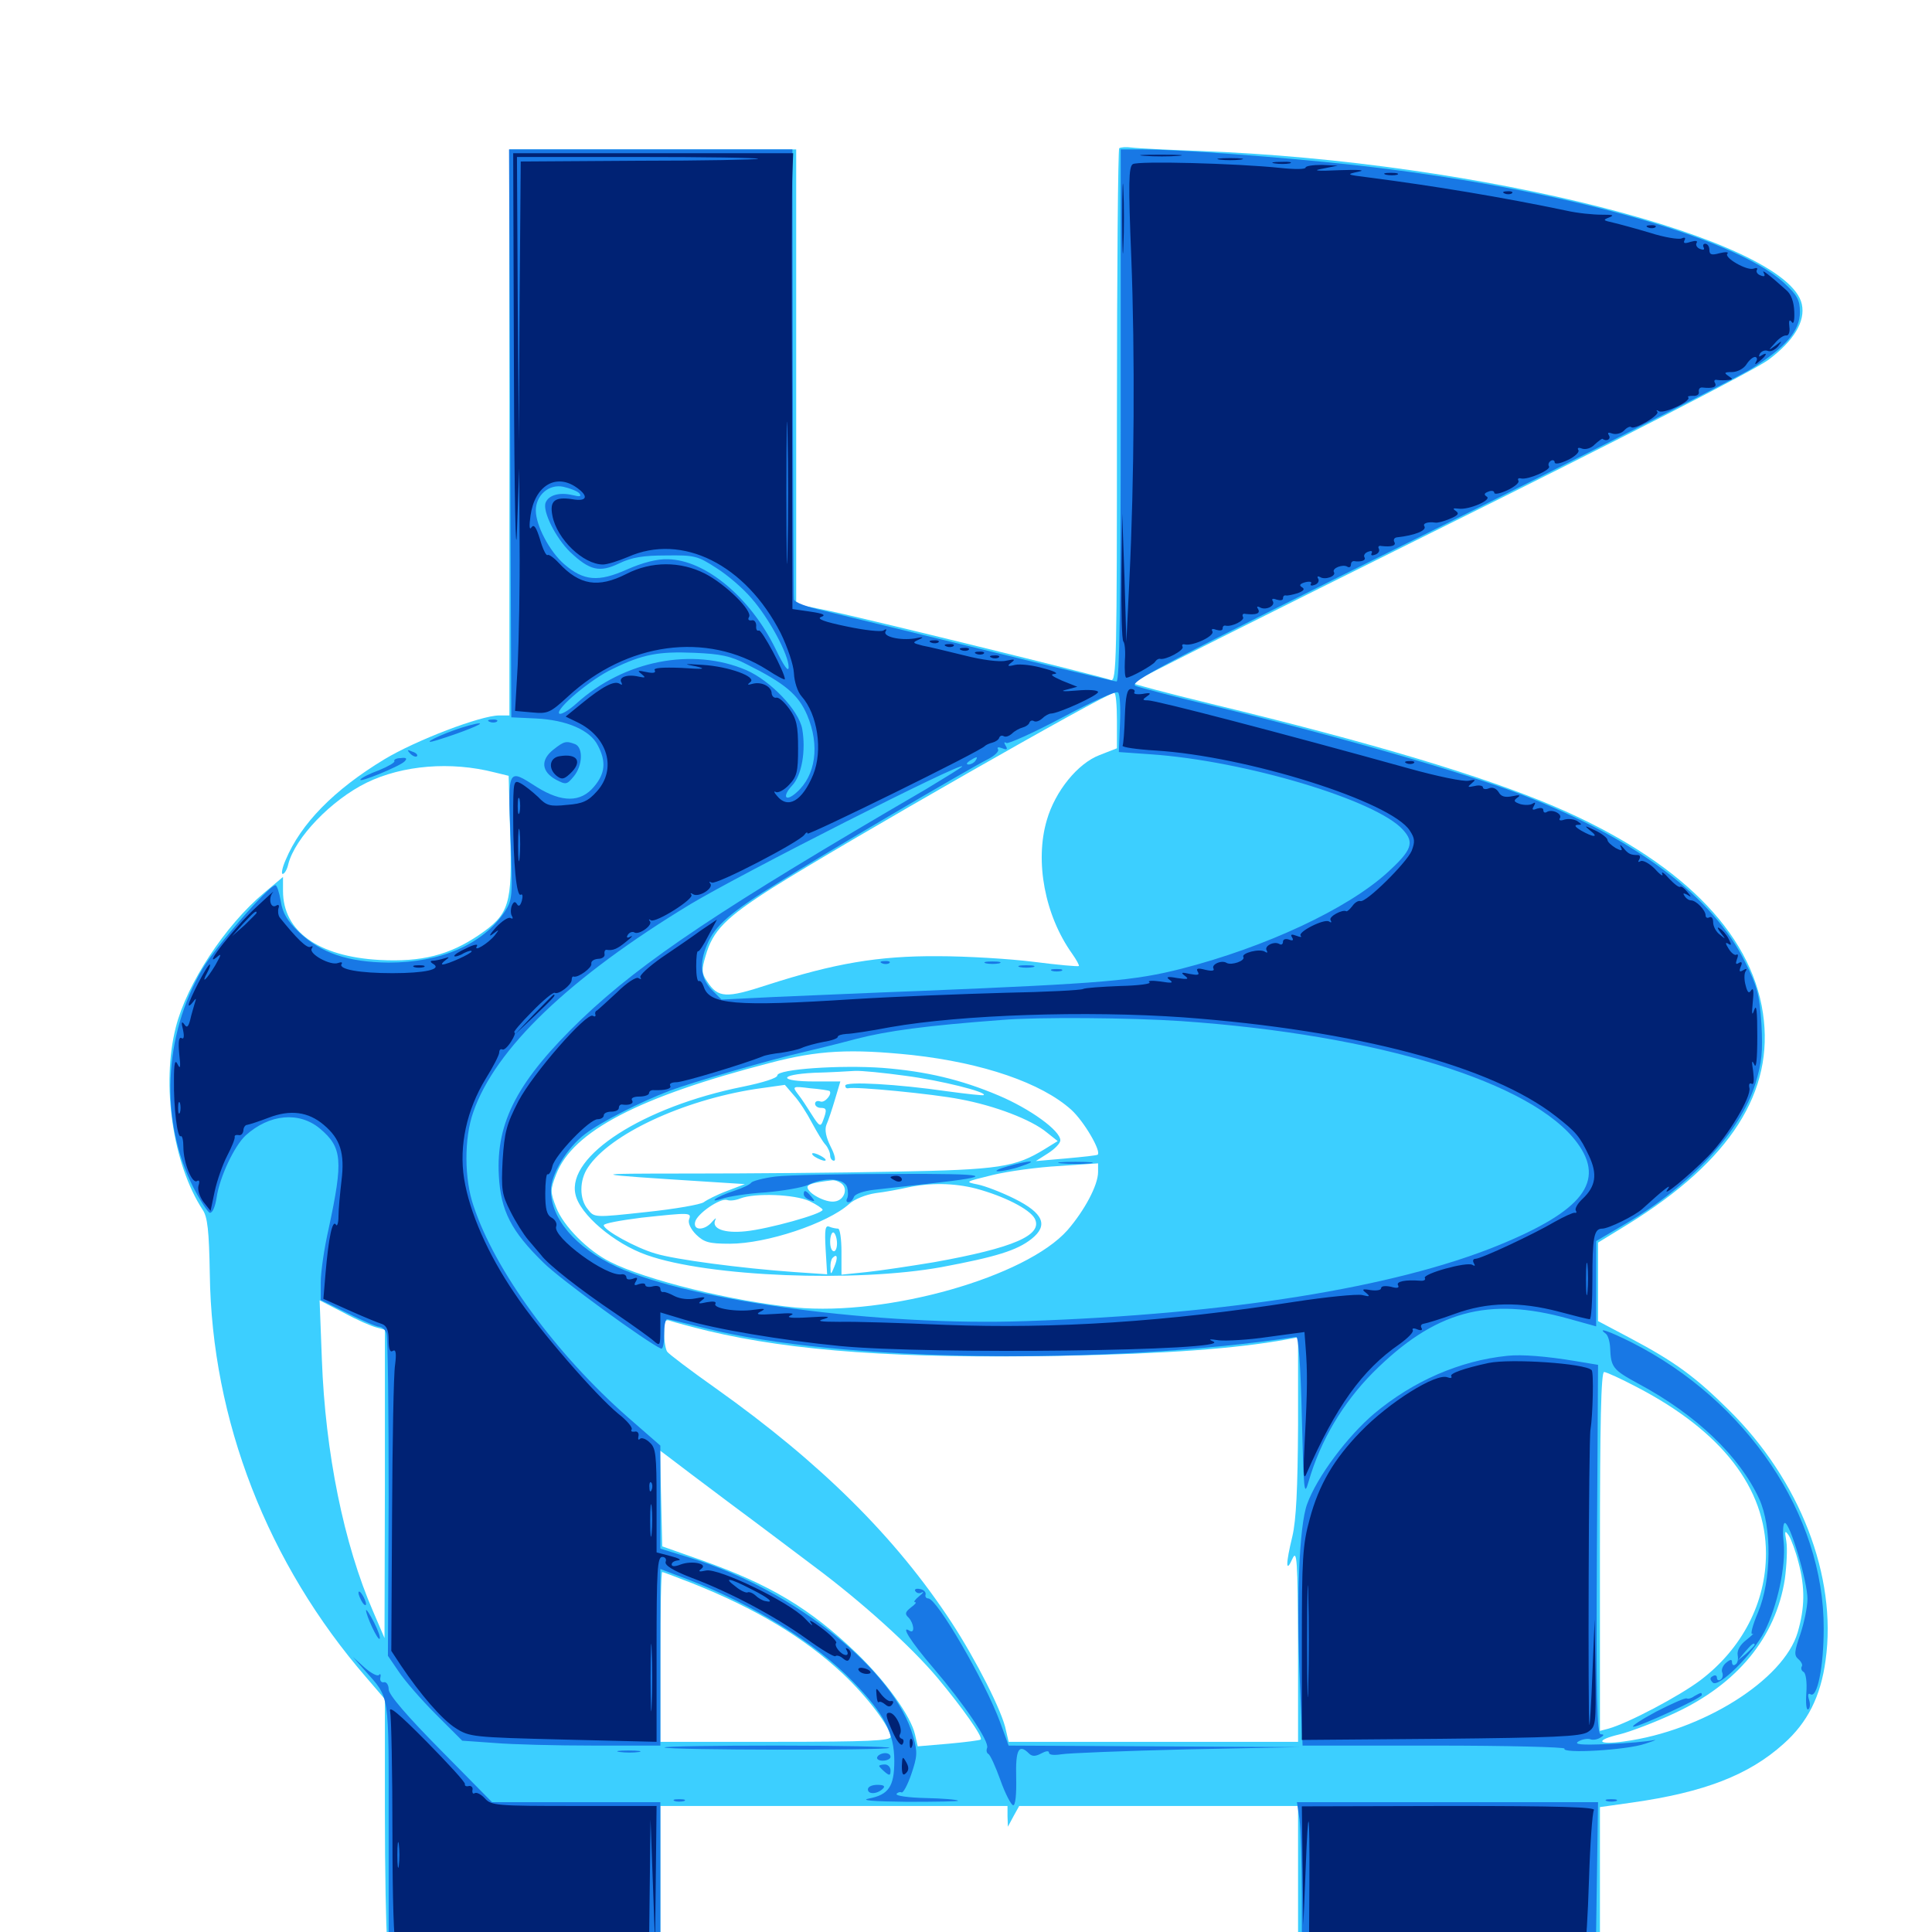 <svg xmlns="http://www.w3.org/2000/svg" viewBox="0 -1000 1000 1000">
	<path fill="#3ccfff" d="M579.297 -923.242C578.711 -922.461 578.125 -860.156 578.125 -784.375C578.125 -659.57 577.93 -646.875 575 -648.047C569.727 -650 447.266 -680.078 429.297 -683.789L412.109 -687.305V-804.883V-922.656H337.891H263.672V-776.172V-629.688H258.398C248.828 -629.688 215.234 -616.797 199.023 -607.031C172.852 -591.211 155.664 -573.633 147.852 -554.883C146.094 -550.977 145.508 -547.656 146.289 -547.656C147.266 -547.656 148.633 -550 149.219 -552.734C152.734 -566.406 171.484 -585.938 189.844 -594.922C208.398 -603.906 233.203 -606.055 256.055 -600.195L263.281 -598.438L264.062 -568.555C265.234 -531.836 263.672 -526.758 247.852 -516.016C232.617 -505.664 218.164 -501.953 196.484 -503.125C164.648 -504.883 146.484 -517.969 146.484 -538.867V-546.094L136.719 -537.891C116.602 -521.094 96.68 -490.82 91.016 -468.359C83.398 -438.672 89.453 -397.461 104.883 -373.828C107.422 -370.117 108.203 -363.086 108.594 -340.625C109.57 -265.039 138.477 -190.625 189.844 -131.445L199.219 -120.508V-62.891C199.219 -31.25 199.805 -1.172 200.391 3.906L201.758 12.891H271.68H341.797V-26.172V-65.234H431.641H521.484V-59.961L521.68 -54.492L524.609 -59.961L527.539 -65.234H599.609H671.875V-26.172V12.891H750H828.125V-25.781V-64.648L844.727 -66.992C882.031 -72.266 905.273 -81.25 923.242 -97.461C935.547 -108.398 942.383 -121.875 944.922 -140.625C950.977 -183.984 931.641 -233.984 894.727 -270.312C877.539 -287.305 866.992 -295.117 843.75 -307.422L827.148 -316.211V-336.523V-356.836L842.773 -366.406C895.703 -399.219 918.555 -434.961 912.5 -475.586C906.25 -517.969 868.75 -555.078 804.492 -582.617C767.773 -598.242 710.742 -615.43 626.758 -635.742C604.297 -641.211 585.938 -646.094 585.938 -646.484C585.938 -647.07 657.422 -682.812 744.727 -726.172C841.211 -774.023 908.008 -808.398 915.234 -813.672C928.516 -823.633 934.57 -833.594 932.617 -842.578C925.195 -876.172 766.016 -916.602 620.508 -921.875C604.102 -922.461 588.477 -923.242 585.742 -923.633C582.812 -924.023 580.078 -923.828 579.297 -923.242ZM578.125 -626.953V-612.695L569.141 -609.18C557.812 -604.883 546.094 -590.43 541.797 -575.391C535.547 -554.102 540.82 -526.172 554.883 -506.445C557.227 -503.125 558.789 -500.195 558.398 -500C558.008 -499.609 547.461 -500.586 535.156 -502.148C522.852 -503.711 500.391 -505.078 485.352 -505.078C454.688 -505.273 431.836 -501.367 397.266 -490.234C375.781 -483.203 371.68 -483.398 366.016 -491.992C363.086 -496.289 363.086 -498.047 365.234 -505.273C368.945 -518.359 375.586 -525 399.805 -540.43C436.719 -563.672 572.656 -641.406 576.758 -641.406C577.539 -641.406 578.125 -634.961 578.125 -626.953ZM472.266 -453.906C508.984 -449.805 539.062 -439.453 554.492 -425.586C561.133 -419.531 570.117 -404.102 568.164 -402.344C567.773 -401.953 560.352 -401.172 551.758 -400.391L536.133 -399.023L542.578 -403.125C545.898 -405.273 548.828 -408.203 548.828 -409.766C548.828 -414.844 533.008 -426.172 516.797 -433.008C497.461 -441.211 479.297 -445.508 456.836 -447.266C435.352 -448.828 402.344 -446.68 402.344 -443.359C402.344 -441.992 394.922 -439.648 384.375 -437.5C333.008 -427.148 293.359 -401.758 297.852 -381.836C300 -371.484 317.969 -356.25 334.766 -350.391C366.602 -339.062 443.164 -336.133 487.305 -344.141C515.43 -349.414 526.367 -352.734 533.984 -358.789C542.773 -365.82 540.039 -372.07 525.195 -379.492C518.555 -382.812 509.961 -386.133 506.055 -386.914C499.219 -388.281 499.414 -388.281 513.672 -391.797C521.68 -393.75 537.305 -395.898 548.438 -396.484L568.359 -397.852V-393.359C568.359 -386.523 561.328 -373.438 552.539 -363.281C531.055 -339.062 459.766 -318.75 411.719 -323.242C379.492 -326.367 334.18 -337.5 315.82 -346.875C304.102 -352.734 291.602 -365.43 287.891 -375C284.766 -383.008 284.766 -384.18 287.891 -392.188C296.484 -414.453 330.469 -432.227 398.438 -449.805C423.438 -456.445 440.43 -457.227 472.266 -453.906ZM468.75 -443.164C486.719 -440.82 510.938 -434.766 509.18 -433.203C508.984 -432.812 500.391 -433.789 490.234 -435.156C464.648 -438.867 437.5 -440.43 437.5 -438.086C437.5 -437.109 438.086 -436.523 439.062 -436.719C442.578 -437.695 483.008 -433.789 496.875 -431.055C514.844 -427.734 533.789 -420.508 541.797 -413.867L547.461 -409.375L540.82 -405.273C525.586 -395.898 517.578 -394.531 462.891 -393.555C434.375 -392.969 386.914 -392.578 357.422 -392.578C302.344 -392.578 302.734 -392.383 367.188 -388.281L385.547 -387.109L376.367 -383.594C371.094 -381.641 365.82 -378.906 364.258 -377.734C362.695 -376.562 349.414 -374.219 334.57 -372.656C307.617 -369.727 307.617 -369.727 304.297 -374.023C299.805 -379.297 299.805 -389.062 304.297 -395.703C315.625 -412.891 353.32 -430.469 391.016 -436.328L406.25 -438.477L410.938 -433.008C413.672 -430.078 417.773 -423.633 420.312 -418.75C422.852 -414.062 425.977 -408.789 427.344 -407.422C428.516 -406.055 429.688 -403.516 429.688 -401.953C429.688 -400.391 430.664 -399.219 431.641 -399.219C432.812 -399.219 432.031 -402.539 429.883 -406.641C427.539 -411.328 426.758 -415.234 427.734 -417.773C428.711 -419.922 430.664 -425.781 432.227 -431.055L434.961 -440.234H421.68C402.93 -440.234 402.539 -443.75 421.289 -444.727C429.688 -444.922 439.258 -445.508 442.383 -445.703C445.703 -445.898 457.422 -444.727 468.75 -443.164ZM429.297 -435.352C431.055 -433.984 426.953 -428.906 424.609 -429.883C423.047 -430.469 421.875 -429.883 421.875 -428.711C421.875 -427.539 423.242 -426.562 424.805 -426.562C427.93 -426.562 428.125 -425.586 425.977 -419.922C424.805 -416.602 424.023 -416.992 420.312 -422.852C417.969 -426.562 414.844 -431.445 413.086 -433.594C409.961 -437.695 410.156 -437.891 419.336 -436.719C424.414 -436.328 428.906 -435.547 429.297 -435.352ZM435.156 -387.695C439.258 -385.156 437.109 -378.711 432.031 -378.125C427.344 -377.344 417.969 -382.422 417.969 -385.547C417.969 -386.914 420.703 -387.891 430.664 -389.062C431.836 -389.258 433.789 -388.672 435.156 -387.695ZM505.273 -384.766C519.727 -380.859 532.812 -374.219 535.547 -369.336C540.039 -360.742 524.805 -354.102 483.398 -346.68C471.68 -344.727 456.055 -342.383 448.828 -341.602L435.547 -340.234V-352.148C435.547 -358.594 434.766 -364.062 433.789 -364.062C432.812 -364.062 430.664 -364.453 429.297 -365.039C427.148 -366.016 426.758 -363.672 427.344 -353.32L428.125 -340.43L410.938 -341.602C383.594 -343.555 349.414 -348.047 339.258 -351.172C329.102 -354.102 312.5 -363.281 312.5 -365.82C312.5 -366.797 321.289 -368.359 332.031 -369.727C357.422 -372.461 358.008 -372.461 356.641 -368.75C356.055 -366.992 357.422 -363.867 360.352 -360.938C364.453 -357.031 366.797 -356.25 377.734 -356.25C396.875 -356.25 428.32 -366.797 439.453 -376.758C442.188 -379.297 448.047 -381.641 453.125 -382.422C458.008 -383.008 465.43 -384.375 469.727 -385.352C481.445 -387.891 493.945 -387.695 505.273 -384.766ZM418.945 -378.32C422.656 -376.562 425.781 -374.414 425.781 -373.828C425.781 -371.68 397.656 -363.867 385.938 -362.695C374.805 -361.523 367.969 -364.062 370.312 -368.75C370.898 -369.922 370.117 -369.336 368.555 -367.578C364.844 -363.086 358.789 -362.891 359.766 -367.383C360.547 -371.68 372.852 -380.078 376.367 -378.906C377.734 -378.32 380.859 -378.711 383.203 -379.688C390.82 -382.617 411.328 -381.836 418.945 -378.32ZM433.203 -357.227C433.398 -354.492 432.617 -352.344 431.641 -352.344C430.469 -352.344 429.688 -354.492 429.688 -357.227C429.688 -359.961 430.469 -362.109 431.25 -362.109C432.031 -362.109 433.008 -359.961 433.203 -357.227ZM431.836 -344.336C430.078 -340.039 429.883 -340.039 429.883 -343.75C429.688 -345.898 430.273 -348.438 431.055 -349.023C433.398 -351.367 433.789 -349.023 431.836 -344.336ZM194.922 -312.891L199.219 -311.719V-231.836L199.023 -152.148L193.164 -165.82C177.93 -200.781 168.359 -248.242 166.602 -296.289L165.43 -326.953L177.93 -320.508C184.766 -316.797 192.383 -313.477 194.922 -312.891ZM366.406 -311.133C410.547 -300.586 466.406 -296.68 549.414 -298.242C603.125 -299.219 639.844 -301.953 665.625 -306.641L671.875 -307.812V-262.305C671.68 -229.297 670.898 -213.281 668.945 -204.883C665.43 -190.43 665.43 -185.352 668.945 -193.164C671.289 -198.242 671.68 -192.969 671.875 -148.828V-98.438H596.875H522.07L520.703 -104.297C518.945 -113.867 505.078 -141.016 492.578 -160.156C463.672 -204.297 424.805 -242.773 370.703 -281.25C357.422 -290.625 346.094 -299.219 345.312 -300.391C344.531 -301.562 343.75 -305.859 343.75 -310.156C343.75 -316.406 344.336 -317.383 347.266 -316.211C349.023 -315.625 357.617 -313.281 366.406 -311.133ZM847.266 -282.031C891.211 -259.18 914.062 -229.688 914.062 -195.898C914.062 -170.508 901.758 -146.68 880.078 -130.273C869.141 -122.07 842.969 -108.203 832.617 -105.273L828.125 -104.102V-196.875C828.125 -263.086 828.711 -289.844 830.273 -289.844C831.445 -289.844 839.062 -286.328 847.266 -282.031ZM378.125 -221.68C393.164 -210.547 412.5 -195.898 421.094 -189.453C446.289 -170.703 471.68 -147.656 485.156 -131.641C498.047 -116.211 508.984 -100.781 507.617 -99.609C507.227 -99.219 499.609 -98.242 491.016 -97.461L475 -96.094L473.633 -102.148C471.484 -111.719 458.594 -129.688 443.164 -144.531C419.141 -167.578 398.438 -179.883 363.281 -192.383L342.773 -199.609L342.188 -224.414L341.602 -249.219L346.289 -245.703C349.023 -243.555 363.281 -232.812 378.125 -221.68ZM930.859 -191.406C934.375 -178.32 934.18 -167.773 930.469 -155.078C923.242 -130.469 881.25 -104.102 840.625 -98.633C826.758 -96.68 825.195 -99.219 838.477 -102.344C843.945 -103.711 856.836 -108.594 866.797 -113.281C899.219 -128.32 919.141 -152.539 923.828 -182.617C924.805 -189.844 925.195 -198.633 924.609 -202.148C923.633 -207.812 923.828 -208.203 925.977 -205.078C927.148 -203.125 929.492 -196.875 930.859 -191.406ZM358.398 -180.469C391.211 -167.383 416.016 -152.539 436.133 -133.789C449.023 -121.68 460.938 -105.859 460.938 -100.977C460.938 -99.023 449.609 -98.438 401.367 -98.438H341.797V-142.383C341.797 -166.602 342.188 -186.328 342.773 -186.328C343.164 -186.328 350.391 -183.594 358.398 -180.469ZM421.875 -401.172C423.438 -400.195 425.781 -399.219 426.758 -399.219C427.93 -399.219 427.344 -400.195 425.781 -401.172C424.219 -402.148 422.07 -403.125 420.898 -403.125C419.922 -403.125 420.312 -402.148 421.875 -401.172Z"/>
	<path fill="#1878e5" d="M264.062 -775.781L264.648 -628.711L277.344 -628.125C293.359 -627.344 305.469 -622.07 309.375 -614.258C313.867 -605.859 313.281 -599.609 307.422 -592.773C300.586 -584.57 290.82 -584.57 277.93 -592.578C262.695 -602.344 262.891 -602.93 264.258 -566.406C265.43 -535.547 265.234 -534.18 261.133 -527.93C249.805 -511.133 228.125 -501.758 201.172 -501.758C180.273 -501.953 166.211 -506.641 154.883 -517.383C148.633 -523.438 146.289 -527.344 145.312 -533.594C144.531 -538.086 143.359 -541.797 142.578 -541.797C139.258 -541.797 111.914 -510.352 104.883 -498.633C84.57 -464.062 82.617 -420.117 100 -385.547C103.516 -378.711 107.422 -372.656 108.594 -372.266C109.961 -372.07 111.328 -375.195 112.109 -380.078C113.672 -390.82 121.289 -406.836 127.148 -412.305C139.453 -423.438 154.883 -424.805 165.625 -415.82C177.148 -406.055 177.734 -399.609 170.117 -364.062C167.773 -353.906 166.016 -341.406 166.016 -336.328V-327.148L179.883 -320.312C187.695 -316.406 194.922 -313.281 196.289 -313.281C197.656 -313.281 199.414 -311.719 200 -309.961C200.781 -308.203 201.172 -269.922 201.172 -224.805L200.781 -142.969L206.25 -134.961C209.18 -130.469 217.773 -120.508 225.391 -112.891L239.258 -99.023L255.859 -97.852C265.039 -97.07 288.086 -96.484 307.227 -96.484H341.797V-142.188V-187.891L356.25 -182.422C390.234 -169.336 422.461 -149.414 441.602 -129.492C457.617 -113.086 462.891 -102.93 462.891 -88.477C462.891 -75.391 459.961 -71.094 450 -69.141C444.922 -68.164 451.367 -67.578 469.531 -67.383C484.57 -67.383 496.289 -67.578 495.898 -67.969C495.312 -68.555 487.891 -69.141 479.102 -69.336C470.117 -69.531 463.477 -70.508 464.062 -71.484C464.648 -72.266 465.82 -72.656 466.602 -72.266C467.383 -71.68 469.727 -75.977 471.68 -81.641C474.805 -90.82 475 -93.164 472.656 -101.172C463.281 -135.156 411.523 -176.758 358.203 -193.359L341.797 -198.438V-225.195V-251.758L325 -266.406C287.695 -299.219 256.25 -342.188 245.117 -375.781C240.234 -389.844 240.234 -410.938 244.922 -424.219C256.25 -457.227 294.922 -494.141 357.422 -532.031C383.789 -547.852 498.047 -605.859 498.047 -603.32C498.047 -602.93 489.453 -597.656 479.102 -591.406C373.438 -529.883 332.812 -502.734 301.367 -472.852C267.969 -440.82 256.641 -419.336 258.203 -391.406C259.18 -373.242 264.648 -362.695 281.25 -346.484C289.844 -337.891 334.961 -305.078 342.188 -301.953C343.164 -301.562 343.75 -304.883 343.75 -309.18C343.75 -313.672 344.336 -317.188 345.312 -317.188C346.094 -317.188 355.078 -315.039 365.234 -312.5C433.984 -295.117 572.07 -293.164 670.898 -308.008C672.07 -308.203 673.242 -292.773 673.828 -266.406C674.805 -227.539 675 -225 677.344 -233.203C683.594 -254.688 695.117 -273.828 710.547 -289.453C742.578 -321.484 770.117 -329.102 812.109 -317.383L826.172 -313.477V-335.547V-357.617L841.406 -366.602C874.805 -386.133 900.977 -414.258 908.594 -439.062C911.914 -450 912.5 -455.664 911.719 -469.922C910.742 -484.961 909.57 -489.453 903.516 -501.562C886.719 -535.938 846.484 -566.016 787.695 -588.672C758.203 -600 692.383 -618.945 628.906 -634.375C608.984 -639.062 590.625 -643.945 587.891 -644.922C583.594 -646.68 600.195 -655.469 738.281 -723.828C823.633 -766.211 899.414 -804.688 906.641 -809.18C924.414 -820.312 931.641 -828.906 931.641 -838.477C931.641 -844.727 930.273 -847.266 923.242 -853.711C897.07 -877.734 803.516 -903.32 700.195 -914.648C662.5 -918.75 610.156 -922.656 591.406 -922.656H580.078V-784.961C580.078 -689.062 579.492 -647.266 577.93 -647.266C576.953 -647.266 545.898 -654.688 509.18 -663.672C472.461 -672.656 435.352 -681.641 426.758 -683.789C417.969 -685.742 410.938 -688.281 410.938 -689.844C410.742 -691.016 410.547 -744.141 410.352 -807.422L410.156 -922.656H336.914H263.477ZM299.805 -744.727C301.172 -742.969 300.195 -742.773 296.289 -743.75C289.453 -745.312 283.984 -743.75 282.422 -739.844C280.664 -735.352 287.695 -721.484 295.117 -714.258C305.273 -704.688 310.352 -703.516 320.508 -708.398C326.953 -711.523 333.008 -712.5 344.727 -712.5C359.375 -712.695 361.133 -712.305 370.703 -706.055C376.367 -702.539 384.57 -695.508 388.867 -690.43C398.047 -680.078 408.203 -661.133 408.203 -654.688C408.203 -651.758 405.664 -655.273 401.367 -664.258C388.281 -690.82 365.234 -710.156 345.703 -710.547C340.039 -710.742 332.617 -708.789 324.609 -705.273C309.766 -698.633 302.148 -699.219 291.992 -708.008C284.375 -714.648 277.344 -728.125 277.344 -735.742C277.344 -743.75 284.18 -749.609 291.602 -748.047C294.922 -747.266 298.633 -745.898 299.805 -744.727ZM386.719 -656.055C406.25 -646.289 413.281 -640.43 417.773 -629.883C424.414 -614.258 422.266 -598.633 412.305 -589.844C406.445 -584.57 404.688 -587.695 409.961 -593.359C415.039 -598.633 417.188 -611.523 415.234 -622.656C413.477 -632.422 398.828 -647.656 386.328 -653.125C358.594 -665.039 323.047 -658.203 298.438 -635.938C294.336 -632.227 290.234 -629.883 289.453 -630.664C287.305 -632.812 305.859 -648.633 317.383 -653.906C332.617 -661.328 340.82 -662.891 359.375 -662.109C372.852 -661.523 378.125 -660.547 386.719 -656.055ZM579.688 -625.195L579.102 -610.742L595.703 -609.57C644.141 -606.25 712.305 -585.938 726.172 -570.508C732.227 -563.867 730.859 -559.961 717.969 -548.242C697.266 -529.492 655.078 -509.766 611.719 -498.633C587.109 -492.383 571.484 -491.016 476.562 -487.109C450.195 -486.133 416.211 -484.57 401.172 -483.984L373.438 -482.617L368.359 -487.695C362.695 -493.555 361.719 -501.172 366.016 -511.133C369.922 -520.703 377.93 -527.734 402.539 -542.969C425.781 -557.617 500.195 -601.367 511.328 -607.031C514.844 -608.789 517.188 -611.133 516.602 -612.109C515.82 -613.281 516.797 -613.477 518.75 -612.695C521.289 -611.719 521.68 -612.109 520.508 -614.062C519.531 -615.625 519.727 -616.211 520.898 -615.43C521.875 -614.844 534.961 -620.703 550 -628.711C565.039 -636.719 577.734 -642.578 578.711 -641.602C579.688 -640.625 580.078 -633.398 579.688 -625.195ZM504.883 -606.25C504.297 -605.273 502.539 -604.297 501.367 -604.297C500 -604.297 500.195 -605.078 501.953 -606.25C505.664 -608.594 506.445 -608.594 504.883 -606.25ZM611.328 -471.484C713.281 -464.453 793.359 -439.844 816.406 -408.398C831.055 -388.477 819.336 -373.242 775.195 -355.273C721.875 -333.594 635.938 -319.727 531.25 -316.211C455.469 -313.477 357.422 -326.562 319.141 -344.336C297.852 -354.297 285.156 -369.141 285.156 -383.984C285.156 -392.188 293.555 -406.055 302.93 -413.086C311.133 -419.336 331.055 -429.492 346.875 -435.547C358.984 -440.039 399.609 -451.758 416.016 -455.469C420.898 -456.641 433.203 -459.57 443.359 -462.305C459.18 -466.406 479.297 -469.141 518.555 -472.07C537.109 -473.633 585.156 -473.242 611.328 -471.484ZM456.641 -501.367C455.078 -501.953 455.664 -502.539 457.812 -502.539C459.961 -502.734 461.133 -502.148 460.352 -501.562C459.766 -500.977 458.008 -500.781 456.641 -501.367ZM510.352 -501.367C508.398 -501.953 509.961 -502.344 513.672 -502.344C517.383 -502.344 518.945 -501.953 517.188 -501.367C515.234 -500.977 512.109 -500.977 510.352 -501.367ZM527.93 -499.414C525.977 -500 527.539 -500.391 531.25 -500.391C534.961 -500.391 536.523 -500 534.766 -499.414C532.812 -499.023 529.688 -499.023 527.93 -499.414ZM544.531 -497.461C543.164 -498.047 544.141 -498.438 546.875 -498.438C549.609 -498.438 550.586 -498.047 549.414 -497.461C548.047 -497.07 545.703 -497.07 544.531 -497.461ZM521.484 -396.289C516.602 -394.922 514.453 -393.75 516.602 -393.75C518.75 -393.75 524.023 -394.727 528.32 -396.289C538.477 -399.609 533.008 -399.609 521.484 -396.289ZM549.414 -397.852C545.312 -398.242 548.633 -398.633 556.641 -398.633C564.648 -398.633 567.969 -398.242 564.062 -397.852C559.961 -397.461 553.32 -397.461 549.414 -397.852ZM401.367 -391.016C395.117 -390.234 389.453 -388.672 388.867 -387.891C388.281 -386.914 384.18 -384.961 379.883 -383.594C375.586 -382.227 371.289 -380.273 370.117 -379.297C369.141 -378.32 370.703 -378.516 373.633 -379.492C376.758 -380.664 386.719 -382.227 396.094 -382.812C405.469 -383.594 415.43 -385.352 418.359 -386.719C426.562 -390.82 436.914 -390.234 438.477 -385.547C439.062 -383.398 439.062 -380.859 438.477 -379.688C437.891 -378.711 438.086 -377.734 439.062 -377.734C440.234 -377.734 441.406 -378.906 441.992 -380.469C442.578 -382.031 447.07 -383.594 452.539 -384.18C457.617 -384.766 470.312 -386.133 480.469 -387.305C517.383 -391.406 513.086 -392.578 462.891 -392.383C435.352 -392.383 407.812 -391.797 401.367 -391.016ZM416.016 -381.836C416.016 -380.859 417.383 -379.492 419.141 -378.906C421.875 -377.93 422.07 -378.125 419.922 -380.664C417.188 -383.984 416.016 -384.375 416.016 -381.836ZM253.516 -626.367C251.953 -626.953 252.539 -627.539 254.688 -627.539C256.836 -627.734 258.008 -627.148 257.227 -626.562C256.641 -625.977 254.883 -625.781 253.516 -626.367ZM234.57 -621.875C223.828 -617.969 217.773 -614.258 226.562 -616.992C239.062 -620.898 250.781 -625.586 248.047 -625.586C246.484 -625.586 240.43 -624.023 234.57 -621.875ZM286.328 -611.914C279.688 -606.641 280.273 -600.586 287.695 -596.484C292.969 -593.75 293.359 -593.75 297.07 -598.242C301.562 -603.711 301.953 -613.086 297.656 -614.844C292.969 -616.602 291.992 -616.406 286.328 -611.914ZM212.305 -609.961C210.547 -611.914 210.742 -612.109 213.477 -610.938C215.43 -610.352 216.406 -609.18 215.82 -608.594C215.234 -608.008 213.672 -608.594 212.305 -609.961ZM204.102 -606.055C204.688 -605.469 200.977 -603.32 196.289 -601.367C191.406 -599.609 187.109 -597.461 186.523 -596.484C185.352 -594.531 206.836 -603.32 209.375 -605.859C210.938 -607.422 210.352 -608.008 207.422 -607.617C205.273 -607.617 203.711 -606.836 204.102 -606.055ZM831.055 -309.766C832.227 -308.984 833.203 -305.859 833.398 -302.539C833.789 -292.188 834.766 -291.016 848.047 -283.789C877.93 -267.773 900.391 -246.289 910.547 -224.219C917.188 -209.766 916.992 -182.227 909.961 -165.43C907.031 -158.594 905.859 -153.711 907.031 -154.297C908.203 -154.883 906.836 -153.516 903.906 -151.172C900.586 -148.633 899.023 -145.703 899.414 -143.359C899.805 -141.211 899.414 -139.062 898.242 -138.477C897.266 -137.695 896.484 -138.281 896.484 -139.648C896.484 -141.211 895.703 -141.211 893.555 -139.453C891.797 -138.086 890.82 -135.742 891.406 -134.375C891.992 -133.008 891.602 -131.25 890.625 -130.664C889.453 -129.883 888.672 -130.469 888.672 -131.641C888.672 -132.812 887.695 -133.203 886.523 -132.422C884.961 -131.641 884.961 -130.664 886.523 -129.102C889.453 -126.172 907.031 -143.555 913.281 -155.469C919.922 -168.555 924.414 -189.258 923.242 -201.562C922.656 -207.031 922.852 -211.719 923.828 -211.719C926.562 -211.719 935.547 -181.25 935.547 -172.461C935.547 -168.164 933.789 -159.961 931.836 -154.102C928.711 -145.117 928.516 -143.164 930.859 -141.211C932.227 -140.039 933.203 -138.281 932.617 -137.5C932.031 -136.523 932.422 -135.156 933.594 -134.57C934.766 -133.789 935.352 -129.102 934.961 -123.828C934.57 -118.359 934.961 -114.648 935.938 -115.234C936.914 -115.82 937.109 -118.164 936.328 -120.312C935.547 -122.852 935.938 -123.828 937.109 -123.047C940.625 -120.898 943.945 -137.305 943.945 -157.031C944.141 -215.82 904.297 -275 844.336 -305.273C833.008 -310.938 826.367 -313.281 831.055 -309.766ZM908.203 -148.633C908.203 -148.242 906.25 -146.289 903.906 -144.141L899.414 -140.43L903.125 -144.922C906.641 -149.023 908.203 -150.195 908.203 -148.633ZM780.273 -298.242C755.469 -295.703 731.445 -285.156 711.328 -268.359C697.461 -256.641 681.641 -235.547 676.562 -221.484C672.461 -210.352 670.898 -172.07 672.852 -128.516L674.219 -96.484H742.578C780.078 -96.484 810.352 -95.703 809.766 -94.922C808.203 -92.188 842.188 -94.141 851.562 -97.461C856.445 -99.023 858.203 -99.805 855.469 -99.219C852.734 -98.633 842.188 -97.656 832.031 -97.266C818.359 -96.68 814.453 -97.07 816.992 -98.633C818.945 -99.805 821.68 -100.195 823.047 -99.805C824.414 -99.219 826.758 -99.609 828.32 -100.586C830.273 -101.758 830.469 -102.344 828.516 -102.344C826.562 -102.344 826.172 -121.68 826.562 -197.852L827.148 -293.555L815.43 -295.508C800.195 -298.047 787.5 -299.023 780.273 -298.242ZM473.828 -176.367C474.414 -175.391 475.977 -175 477.148 -175.781C478.516 -176.367 477.734 -175.391 475.781 -173.828C473.633 -172.07 472.656 -170.703 473.633 -170.703C474.609 -170.703 473.633 -169.531 471.484 -167.969C468.555 -165.625 468.164 -164.648 470.312 -162.695C473.047 -159.766 473.633 -154.297 470.898 -155.859C465.82 -159.18 471.289 -150.391 483.203 -136.523C499.219 -117.773 512.109 -98.633 510.938 -95.312C510.352 -93.945 510.742 -92.578 511.523 -92.188C512.5 -91.797 515.234 -85.742 517.773 -78.711C520.312 -71.484 523.438 -65.625 524.414 -65.625C525.586 -65.43 526.172 -71.289 525.977 -79.883C525.586 -94.531 527.344 -97.656 532.617 -92.383C534.18 -90.82 535.938 -90.82 538.867 -92.383C541.406 -93.75 542.969 -93.945 542.969 -92.773C542.969 -91.602 545.703 -91.406 549.414 -91.992C552.734 -92.578 582.031 -93.75 614.258 -94.531L672.852 -95.703L597.461 -96.094L522.07 -96.484L517.578 -108.789C509.766 -129.883 484.961 -172.656 480.469 -172.656C479.297 -172.656 478.711 -173.633 479.102 -174.805C479.297 -175.977 477.93 -177.344 475.977 -177.539C474.219 -177.93 473.047 -177.344 473.828 -176.367ZM185.547 -175.586C185.547 -174.609 186.523 -172.266 187.5 -170.703C188.477 -169.141 189.453 -168.75 189.453 -169.727C189.453 -170.898 188.477 -173.047 187.5 -174.609C186.523 -176.172 185.547 -176.758 185.547 -175.586ZM189.453 -166.602C189.453 -163.867 195.508 -150.781 196.484 -151.758C197.07 -152.344 195.703 -156.055 193.555 -160.352C191.406 -164.453 189.648 -167.188 189.453 -166.602ZM188.672 -135.547C201.953 -120.508 201.172 -125.391 201.172 -54.102V10.938H271.484H341.797V-28.125V-67.188H298.242H254.688L227.93 -94.336C210.547 -111.914 201.172 -122.852 201.172 -125.586C201.172 -127.93 200 -129.492 198.828 -129.297C197.461 -128.906 196.484 -130.078 196.875 -131.641C197.266 -133.203 196.875 -133.984 196.094 -133.008C195.312 -132.227 191.992 -133.984 188.672 -136.914L182.617 -142.383ZM876.953 -122.07C875.391 -120.898 873.633 -120.508 873.047 -120.898C872.266 -121.289 865.234 -118.164 857.227 -114.062C849.219 -109.766 843.945 -106.25 845.508 -106.25C848.633 -106.25 880.859 -121.094 880.859 -122.656C880.859 -124.219 880.469 -124.023 876.953 -122.07ZM343.945 -95.508C343.555 -96.094 369.727 -96.484 402.344 -96.484C434.961 -96.484 461.133 -95.898 460.352 -95.312C459.18 -93.945 345.312 -94.141 343.945 -95.508ZM320.898 -93.164C317.773 -93.555 319.922 -93.945 325.195 -93.945C330.664 -93.945 333.008 -93.555 330.664 -93.164C328.125 -92.773 323.828 -92.773 320.898 -93.164ZM454.102 -90.625C453.516 -89.648 454.688 -88.672 456.836 -88.672C459.18 -88.672 460.938 -89.648 460.938 -90.625C460.938 -91.797 459.766 -92.578 458.203 -92.578C456.641 -92.578 454.688 -91.797 454.102 -90.625ZM455.078 -85.938C455.078 -85.547 456.445 -84.18 458.008 -82.812C460.352 -80.859 460.938 -80.859 460.938 -83.594C460.938 -85.352 459.57 -86.719 458.008 -86.719C456.445 -86.719 455.078 -86.328 455.078 -85.938ZM449.219 -73.828C449.219 -71.094 454.102 -71.289 457.031 -74.219C458.398 -75.586 457.227 -76.172 454.102 -76.172C451.367 -76.172 449.219 -75.195 449.219 -73.828ZM349.219 -67.773C347.852 -68.359 348.828 -68.75 351.562 -68.75C354.297 -68.75 355.273 -68.359 354.102 -67.773C352.734 -67.383 350.391 -67.383 349.219 -67.773ZM831.641 -67.773C830.273 -68.359 831.25 -68.75 833.984 -68.75C836.719 -68.75 837.695 -68.359 836.523 -67.773C835.156 -67.383 832.812 -67.383 831.641 -67.773ZM672.656 -58.203C673.242 -53.125 673.828 -35.547 673.828 -19.141V10.938H750H825.977L826.562 -28.125L827.148 -67.188H749.219H671.289Z"/>
	<path fill="#002274" d="M266.016 -807.031C266.211 -742.383 266.992 -707.031 267.578 -725.391L268.75 -757.617L268.945 -718.555C269.141 -697.07 268.555 -668.75 267.969 -655.664L266.602 -632.031L275.391 -631.25C283.594 -630.469 284.766 -631.055 293.945 -639.453C324.414 -667.578 365.625 -673.242 397.07 -653.32C402.148 -650 406.25 -647.852 406.25 -648.438C406.25 -651.953 394.141 -674.609 392.773 -673.633C391.797 -673.242 391.211 -674.219 391.406 -676.172C391.406 -677.93 390.43 -679.297 389.062 -678.906C387.5 -678.711 386.914 -679.297 387.695 -680.664C389.648 -683.789 375.586 -697.656 364.844 -703.125C352.148 -709.57 337.109 -709.57 324.219 -702.93C309.57 -695.508 300 -697.07 289.258 -708.594C286.719 -711.328 283.984 -713.281 283.398 -712.695C282.617 -712.305 280.859 -716.016 279.492 -720.898C277.539 -727.148 276.367 -728.906 275 -726.953C274.023 -725.391 273.828 -727.93 274.609 -733.203C276.758 -748.438 287.695 -755.273 298.438 -747.656C304.883 -743.164 303.906 -740.234 296.289 -741.602C287.109 -742.969 284.375 -740.82 285.938 -733.008C288.281 -720.898 301.953 -707.812 312.109 -707.812C314.258 -707.812 319.922 -709.57 325 -711.719C353.125 -724.219 385.938 -707.812 404.102 -672.266C407.617 -665.039 410.742 -655.859 410.938 -651.562C411.133 -647.07 412.891 -641.797 414.844 -639.648C423.242 -630.273 425.977 -611.523 420.898 -599.023C415.234 -585.352 407.812 -581.055 402.148 -588.086C400.586 -589.844 400.391 -590.82 401.562 -590.039C402.734 -589.453 405.859 -591.016 408.398 -593.75C412.5 -598.047 413.086 -600.586 413.086 -612.695C413.086 -624.219 412.305 -627.93 408.594 -633.008C406.055 -636.523 403.125 -639.258 401.758 -638.867C400.586 -638.672 399.609 -639.648 399.414 -641.016C399.414 -644.727 394.141 -647.266 389.648 -646.094C386.914 -645.312 386.523 -645.508 388.281 -646.875C392.188 -649.609 377.148 -655.078 363.672 -655.859C353.711 -656.445 353.32 -656.445 360.352 -655.078C366.016 -653.711 364.062 -653.516 352.93 -654.297C342.773 -654.688 338.086 -654.297 338.867 -653.125C339.648 -651.758 338.281 -651.367 334.57 -652.148C330.078 -653.125 329.688 -652.93 332.031 -651.172C334.375 -649.219 334.18 -649.023 330.469 -649.805C324.609 -651.172 319.922 -649.414 321.68 -646.68C322.266 -645.508 321.875 -645.312 320.703 -646.094C317.969 -647.852 311.914 -644.727 301.172 -635.938L292.773 -629.102L298.828 -626.172C314.648 -618.555 319.336 -601.953 308.984 -590.43C304.492 -585.352 301.562 -583.984 293.555 -583.398C284.57 -582.422 282.812 -583.008 278.516 -587.5C275.586 -590.234 271.68 -593.359 269.531 -594.531C265.82 -596.484 265.625 -595.898 265.625 -576.562C265.625 -553.32 267.383 -535.547 269.531 -536.914C270.508 -537.5 270.703 -536.133 270.117 -533.789C269.336 -531.25 268.555 -530.469 267.578 -532.031C266.602 -533.594 265.82 -533.398 264.844 -531.055C264.258 -529.297 264.258 -526.758 265.039 -525.781C265.625 -524.609 265.43 -524.219 264.258 -524.805C263.281 -525.586 259.766 -523.242 256.641 -519.922C253.516 -516.406 252.734 -514.844 254.883 -516.406C258.594 -519.141 258.594 -519.141 256.055 -515.82C252.734 -511.719 244.727 -506.836 246.875 -510.352C247.656 -511.523 245.117 -511.133 241.406 -509.18C237.5 -507.422 234.766 -505.664 235.156 -505.078C235.547 -504.688 237.891 -505.273 240.039 -506.641C242.383 -507.812 244.141 -508.203 244.141 -507.617C244.141 -506.445 231.641 -500.781 229.102 -500.781C228.32 -500.781 228.906 -501.758 230.469 -502.93C232.812 -504.688 232.812 -504.883 229.883 -503.906C227.93 -503.32 225.195 -502.734 224.023 -502.734C222.461 -502.734 222.656 -501.953 224.414 -500.977C228.711 -498.242 219.727 -496.289 203.125 -496.289C186.328 -496.289 175.195 -498.242 176.758 -500.977C177.539 -501.953 176.562 -502.148 175 -501.562C171.094 -500 159.766 -506.25 161.328 -508.984C162.109 -510.156 161.914 -510.547 160.742 -509.961C158.984 -508.789 153.32 -514.453 144.727 -525.195C143.945 -526.367 143.75 -528.516 144.141 -529.883C144.727 -531.445 144.141 -532.031 142.969 -531.25C140.039 -529.492 138.672 -534.961 141.211 -538.086C142.578 -539.648 138.477 -535.938 132.227 -530.078C121.484 -520.117 104.492 -498.438 112.109 -504.492C114.844 -506.836 114.648 -506.055 111.328 -500.195C106.836 -492.773 103.711 -490.039 107.422 -496.875C108.594 -499.023 108.984 -500.781 108.594 -500.781C107.227 -500.781 97.656 -482.031 97.656 -479.883C97.656 -479.102 98.633 -479.688 99.805 -481.25C101.562 -483.594 101.758 -483.594 100.781 -480.664C100.195 -478.516 99.023 -474.805 98.438 -472.07C97.461 -468.359 96.68 -467.773 95.312 -469.922C93.945 -471.68 93.75 -470.703 94.727 -466.992C95.508 -463.281 95.117 -461.914 93.945 -462.695C92.578 -463.477 92.188 -460.742 92.773 -454.492C93.555 -447.656 93.359 -446.289 91.992 -449.023C90.625 -451.953 90.039 -450 90.039 -441.016C89.844 -426.758 91.797 -410.742 93.555 -411.914C94.336 -412.305 94.922 -409.766 94.922 -406.25C94.922 -398.242 99.414 -387.109 101.953 -388.672C103.125 -389.453 103.516 -388.477 102.734 -386.328C102.148 -384.18 103.32 -380.664 105.273 -377.93L108.984 -373.242L111.133 -383.398C112.305 -388.867 115.234 -397.266 117.578 -401.758C119.922 -406.25 121.68 -410.547 121.484 -411.523C121.289 -412.305 122.07 -412.695 123.438 -412.5C124.805 -412.109 125.781 -413.281 125.977 -414.844C125.977 -416.406 126.953 -417.773 127.93 -417.773C129.102 -417.969 133.984 -419.531 139.062 -421.484C150.195 -425.781 159.57 -424.609 167.578 -417.773C176.172 -410.547 178.516 -403.125 176.758 -388.867C175.977 -382.227 175.195 -373.828 175.195 -370.312C175.195 -366.797 174.414 -364.844 173.828 -366.211C172.07 -368.75 170.117 -359.57 168.555 -341.602L167.383 -327.734L180.859 -321.68C188.281 -318.359 195.898 -315.234 197.852 -314.648C200.195 -313.672 201.172 -311.328 201.172 -306.445C201.172 -301.562 201.953 -299.805 203.32 -300.781C204.883 -301.758 205.273 -299.609 204.492 -293.555C203.711 -288.867 203.125 -253.516 202.93 -215.234L202.539 -145.508L207.422 -138.086C217.383 -123.242 228.711 -109.961 235.938 -105.469C242.969 -100.977 244.727 -100.781 291.602 -99.609L339.844 -98.438V-146.289C339.844 -187.109 340.234 -194.141 342.773 -194.141C344.336 -194.141 345.117 -192.969 344.531 -191.602C343.945 -189.844 348.242 -187.109 357.812 -183.398C378.516 -175.586 400.977 -163.477 417.188 -151.953C425 -146.289 431.836 -142.188 432.422 -142.773C433.008 -143.359 434.766 -142.969 436.328 -141.602C438.477 -139.844 439.258 -140.039 440.039 -142.188C440.82 -143.945 440.234 -145.703 439.062 -146.484C437.695 -147.266 437.5 -147.07 438.281 -145.703C439.062 -144.336 438.867 -143.359 437.891 -143.359C435.352 -143.359 431.445 -148.242 432.812 -149.609C433.398 -150.195 430.078 -153.711 425.391 -157.227C420.508 -160.938 418.164 -162.109 419.727 -159.961C421.289 -157.812 419.922 -158.789 416.602 -162.305C408.398 -170.898 371.875 -188.477 365.43 -187.109C361.914 -186.328 361.133 -186.523 362.891 -187.891C366.797 -190.625 358.203 -192.383 352.344 -190.234C349.414 -189.062 347.656 -189.062 347.656 -190.234C347.656 -191.406 349.219 -192.188 351.172 -192.383C352.93 -192.578 351.172 -193.555 347.266 -194.531L339.844 -196.484V-223.242C339.844 -246.875 339.453 -250.586 336.328 -253.32C334.375 -255.273 332.031 -256.055 331.25 -255.273C330.469 -254.297 330.078 -255.078 330.469 -256.641C330.859 -258.203 329.883 -259.375 328.516 -258.984C326.953 -258.789 326.367 -259.18 326.953 -260.156C327.539 -261.133 324.414 -264.844 320.117 -268.164C308.398 -277.734 278.711 -311.914 266.406 -330.469C252.539 -350.781 242.969 -372.656 240.234 -389.844C237.5 -407.031 241.602 -425.586 251.367 -441.602C255.273 -447.852 258.398 -453.906 258.398 -455.273C258.398 -456.641 259.18 -457.227 259.961 -456.836C260.742 -456.25 262.695 -458.008 264.453 -460.742C266.211 -463.477 266.992 -465.625 266.211 -465.625C265.43 -465.625 269.531 -470.508 275.391 -476.367C281.055 -482.227 286.328 -486.523 287.109 -486.133C289.062 -484.961 295.898 -490.234 295.898 -492.773C295.898 -493.945 296.289 -494.727 296.875 -494.531C299.219 -493.75 306.641 -499.219 306.055 -501.172C305.859 -502.539 307.422 -503.516 309.57 -503.711C311.719 -503.711 313.281 -504.883 312.891 -506.25C312.695 -507.422 313.086 -508.398 313.867 -508.398C317.188 -507.812 319.531 -508.789 324.219 -512.695C326.953 -514.844 327.93 -516.016 326.367 -515.234C324.609 -514.258 324.023 -514.648 325 -516.211C325.781 -517.383 327.344 -517.969 328.32 -517.383C330.664 -515.82 338.281 -521.289 336.328 -523.242C335.547 -524.219 335.938 -524.414 336.914 -523.633C339.648 -522.266 359.766 -534.961 357.812 -536.914C357.031 -537.891 357.617 -537.891 358.789 -537.109C361.914 -535.352 369.727 -540.43 367.578 -542.773C366.797 -543.75 367.188 -543.75 368.359 -543.164C370.703 -541.797 413.867 -564.258 416.406 -567.969C417.188 -569.141 417.969 -569.531 417.969 -568.555C417.969 -567.188 507.812 -611.328 509.766 -613.867C510.352 -614.453 512.109 -615.234 513.672 -615.625C515.234 -616.016 516.992 -617.188 517.188 -618.164C517.578 -619.141 518.555 -619.531 519.531 -618.945C520.508 -618.359 522.266 -618.945 523.828 -620.312C525.195 -621.68 527.734 -623.047 529.297 -623.438C530.859 -623.828 532.617 -625 532.812 -625.977C533.203 -626.953 534.18 -627.344 535.156 -626.758C536.133 -626.172 537.891 -626.758 539.453 -628.125C540.82 -629.492 542.969 -630.664 543.945 -630.664C547.852 -630.664 568.359 -640.039 568.359 -641.797C568.359 -642.773 563.672 -643.164 557.227 -642.578C550.586 -641.992 548.438 -642.188 551.758 -642.969L557.617 -644.531L549.805 -647.656C544.531 -650 543.164 -650.977 545.898 -651.172C548.047 -651.367 545.508 -652.734 540.039 -654.102C534.766 -655.664 528.125 -656.445 525.391 -655.859C521.484 -654.883 521.094 -655.273 523.438 -657.031C525.781 -658.789 525.195 -658.984 520.703 -658.008C517.383 -657.227 508.398 -658.398 499.219 -660.742C490.43 -662.891 480.859 -665.234 477.539 -665.82C472.266 -667.188 472.07 -667.383 475.586 -668.945C478.516 -670.312 477.93 -670.508 473.438 -669.531C465.82 -668.359 456.641 -670.508 458.398 -673.242C459.18 -674.414 458.594 -674.609 457.227 -673.633C455.859 -672.852 447.266 -673.828 438.086 -675.781C426.758 -678.125 422.461 -679.688 425 -680.664C427.734 -681.641 426.172 -682.422 419.531 -683.398L410.156 -684.766L409.961 -792.578C409.766 -851.758 409.766 -904.883 410.156 -910.547L410.547 -920.703H338.086H265.625ZM392.383 -917.773C391.797 -917.383 364.062 -916.797 330.469 -916.797L269.531 -916.406L268.945 -843.945L268.555 -771.289L267.969 -845.117L267.578 -918.75H330.469C365.039 -918.75 392.773 -918.359 392.383 -917.773ZM407.617 -715.234C407.422 -698.828 407.031 -712.109 407.031 -744.922C407.031 -777.734 407.422 -791.016 407.617 -774.805C408.008 -758.398 408.008 -731.445 407.617 -715.234ZM419.336 -681.25C420.117 -681.836 418.945 -682.422 416.797 -682.227C414.648 -682.227 414.062 -681.641 415.625 -681.055C416.992 -680.469 418.75 -680.664 419.336 -681.25ZM386.133 -667.578C386.914 -668.164 385.742 -668.75 383.594 -668.555C381.445 -668.555 380.859 -667.969 382.422 -667.383C383.789 -666.797 385.547 -666.992 386.133 -667.578ZM558.594 -638.672C558.594 -640.234 554.883 -639.453 553.711 -637.5C553.125 -636.328 553.906 -636.133 555.469 -636.719C557.227 -637.305 558.594 -638.281 558.594 -638.672ZM268.945 -579.492C268.359 -577.539 267.969 -579.102 267.969 -582.812C267.969 -586.523 268.359 -588.086 268.945 -586.328C269.336 -584.375 269.336 -581.25 268.945 -579.492ZM268.945 -556.055C268.555 -551.953 268.164 -554.883 268.164 -562.305C268.164 -569.922 268.555 -573.047 268.945 -569.727C269.336 -566.211 269.336 -559.961 268.945 -556.055ZM397.852 -564.062C398.633 -564.648 397.461 -565.234 395.312 -565.039C393.164 -565.039 392.578 -564.453 394.141 -563.867C395.508 -563.281 397.266 -563.477 397.852 -564.062ZM132.812 -527.539C132.812 -527.148 129.883 -524.414 126.562 -521.094L120.117 -515.43L125.781 -521.875C131.25 -527.734 132.812 -529.102 132.812 -527.539ZM93.164 -424.219C92.578 -422.852 92.188 -423.828 92.188 -426.562C92.188 -429.297 92.578 -430.273 93.164 -429.102C93.555 -427.734 93.555 -425.391 93.164 -424.219ZM337.305 -228.906C336.719 -227.344 336.133 -227.93 336.133 -230.078C335.938 -232.227 336.523 -233.398 337.109 -232.617C337.695 -232.031 337.891 -230.273 337.305 -228.906ZM337.305 -206.445C336.914 -202.344 336.523 -205.273 336.523 -212.695C336.523 -220.312 336.914 -223.438 337.305 -220.117C337.695 -216.602 337.695 -210.352 337.305 -206.445ZM359.375 -188.281C359.375 -189.453 358.398 -190.234 357.227 -190.234C356.25 -190.234 355.859 -189.453 356.445 -188.281C357.031 -187.305 358.008 -186.328 358.594 -186.328C358.984 -186.328 359.375 -187.305 359.375 -188.281ZM388.672 -177.539C398.047 -172.852 401.172 -170.117 396.094 -171.289C394.727 -171.484 392.383 -172.852 391.016 -174.219C389.453 -175.586 387.695 -176.172 386.914 -175.781C386.328 -175.391 383.398 -176.562 380.859 -178.711C374.023 -183.789 377.344 -183.398 388.672 -177.539ZM413.086 -163.281C413.672 -163.867 412.695 -165.039 410.742 -165.625C408.008 -166.797 407.812 -166.602 409.57 -164.648C410.938 -163.281 412.5 -162.695 413.086 -163.281ZM337.305 -117.578C337.109 -109.766 336.719 -116.016 336.719 -131.641C336.719 -147.266 337.109 -153.516 337.305 -145.898C337.695 -138.086 337.695 -125.195 337.305 -117.578ZM592.383 -919.336C587.305 -919.727 591.016 -919.922 600.586 -919.922C610.352 -919.922 614.453 -919.727 609.961 -919.336C605.469 -918.945 597.461 -918.945 592.383 -919.336ZM631.445 -917.383C628.32 -917.773 630.859 -918.164 636.719 -918.164C642.578 -918.164 645.117 -917.773 642.188 -917.383C639.062 -916.992 634.375 -916.992 631.445 -917.383ZM586.328 -915.039C584.18 -913.672 583.984 -904.883 585.547 -866.797C587.5 -816.797 587.109 -751.953 584.57 -700L583.008 -667.773L582.031 -700.977L580.859 -734.18L580.469 -701.758C580.273 -683.984 580.664 -668.75 581.445 -667.969C582.227 -667.188 582.617 -662.695 582.227 -658.008C582.031 -653.125 582.227 -649.219 583.008 -649.219C585.156 -649.219 596.68 -655.664 597.852 -657.422C598.438 -658.398 599.609 -659.18 600.391 -658.984C603.32 -658.203 613.086 -663.477 612.109 -665.234C611.523 -666.211 612.109 -666.797 613.477 -666.406C617.773 -665.625 628.906 -670.898 627.539 -673.242C626.758 -674.414 627.539 -674.805 629.492 -674.023C631.445 -673.438 632.812 -673.633 632.812 -674.609C632.812 -675.781 633.398 -676.367 634.375 -676.172C637.5 -675.391 644.531 -678.906 643.359 -680.664C642.773 -681.836 643.359 -682.617 644.727 -682.227C650.195 -681.641 652.539 -682.422 651.172 -684.766C650.391 -685.938 650.586 -686.328 651.953 -685.742C654.883 -683.789 660.352 -686.328 658.789 -688.867C658.008 -690.039 658.789 -690.43 660.742 -689.648C662.695 -689.062 664.062 -689.258 664.062 -690.234C664.062 -691.406 664.648 -691.992 665.625 -691.797C666.406 -691.602 669.141 -692.188 671.68 -692.969C674.805 -694.141 675.586 -695.117 673.828 -696.094C672.266 -697.07 672.852 -697.852 675.586 -698.633C677.93 -699.219 679.297 -698.828 678.516 -697.852C677.93 -696.875 678.906 -696.68 680.469 -697.266C682.227 -697.852 683.008 -699.414 682.227 -700.586C681.641 -701.562 682.031 -701.953 683.203 -701.367C685.742 -699.609 691.797 -701.758 690.43 -703.906C689.258 -705.859 695.117 -708.203 697.461 -706.641C698.438 -706.055 699.219 -706.641 699.219 -707.617C699.219 -708.789 699.805 -709.57 700.781 -709.57C704.492 -708.984 707.227 -709.961 706.25 -711.523C705.664 -712.5 706.445 -713.867 708.203 -714.453C709.766 -715.039 710.547 -714.844 709.961 -713.672C709.375 -712.5 710.156 -712.305 711.719 -712.891C713.477 -713.477 714.258 -714.844 713.672 -716.016C713.086 -716.992 713.672 -717.773 715.039 -717.383C720.312 -716.797 722.852 -717.578 721.68 -719.531C721.094 -720.703 721.68 -721.68 723.047 -721.875C732.227 -722.852 738.477 -725.391 737.305 -727.539C736.133 -729.102 739.062 -730.078 742.969 -729.492C743.945 -729.297 747.266 -730.078 750.391 -731.445C754.688 -733.203 755.469 -734.18 753.516 -735.547C751.758 -736.719 751.953 -737.109 754.883 -736.719C760.156 -735.938 772.461 -741.211 769.531 -742.969C767.969 -743.945 768.164 -744.727 770.312 -745.508C772.07 -746.289 773.438 -745.898 773.438 -744.922C773.438 -743.945 776.562 -744.531 780.273 -746.289C783.984 -748.047 786.523 -750.195 785.938 -751.172C785.352 -752.148 785.938 -752.734 787.305 -752.344C791.016 -751.562 802.93 -756.836 801.758 -758.594C801.172 -759.57 801.562 -760.742 802.734 -761.523C803.711 -762.109 804.688 -761.719 804.688 -760.742C804.688 -759.57 807.422 -759.961 811.523 -761.914C815.234 -763.672 817.578 -766.016 816.992 -766.992C816.211 -768.164 816.992 -768.555 818.945 -767.773C820.703 -767.188 823.633 -767.969 825.391 -769.922C827.344 -771.68 829.102 -773.047 829.492 -772.852C831.445 -771.289 833.984 -772.656 832.812 -774.609C831.836 -776.172 832.422 -776.367 834.57 -775.586C836.328 -775 839.062 -775.586 840.625 -777.148C841.992 -778.711 843.75 -779.492 844.336 -778.906C845.898 -777.344 859.375 -785.156 857.812 -786.914C857.031 -787.891 857.422 -787.891 858.789 -787.109C861.328 -785.742 875.586 -792.383 873.828 -794.336C873.242 -794.922 874.414 -795.117 876.367 -795.117C878.32 -794.922 879.688 -795.898 879.297 -797.266C879.102 -798.633 879.883 -799.609 881.25 -799.414C886.328 -798.828 888.867 -799.609 887.695 -801.758C886.914 -802.93 887.5 -803.711 888.867 -803.32C890.43 -803.125 892.969 -803.125 894.531 -803.32C897.07 -803.516 897.07 -803.711 894.531 -805.469C892.188 -807.031 892.578 -807.422 896.484 -807.422C899.219 -807.422 902.539 -809.18 903.906 -811.328C905.273 -813.477 907.227 -815.234 908.398 -815.234C909.375 -815.234 909.766 -814.062 908.984 -812.891C908.008 -811.133 908.594 -811.133 910.742 -813.086C914.453 -816.016 915.234 -818.164 911.719 -816.016C910.352 -815.039 910.156 -815.43 910.938 -816.992C911.914 -818.359 913.672 -818.945 915.039 -818.359C916.602 -817.773 918.75 -818.945 920.312 -820.703C922.656 -823.828 922.461 -823.828 918.945 -821.094C915.039 -818.359 915.039 -818.359 918.75 -822.461C920.703 -824.805 923.242 -826.562 924.609 -826.367C925.781 -826.172 926.562 -828.125 926.172 -830.859C925.781 -833.984 926.172 -834.961 927.344 -833.398C928.32 -831.836 928.906 -833.789 928.711 -838.672C928.516 -843.75 927.148 -847.656 924.609 -849.805C915.234 -858.203 911.523 -860.938 912.891 -858.789C913.867 -857.031 913.281 -856.641 911.328 -857.422C909.57 -858.008 908.789 -859.375 909.375 -860.352C909.961 -861.328 909.18 -861.523 907.617 -860.938C904.102 -859.766 891.992 -866.797 894.141 -868.75C894.922 -869.531 893.164 -869.727 890.039 -868.945C885.938 -867.773 884.766 -868.164 884.766 -870.703C884.766 -872.461 883.789 -873.828 882.617 -873.828C881.641 -873.828 881.25 -873.047 881.836 -871.875C882.422 -870.703 881.641 -870.508 880.078 -871.094C878.32 -871.68 877.539 -873.242 878.125 -874.219C878.906 -875.391 877.734 -875.586 875 -874.805C872.07 -873.828 871.094 -874.023 871.875 -875.586C872.656 -876.953 872.07 -877.344 870.312 -876.562C868.75 -875.977 861.328 -877.148 854.102 -879.492C846.875 -881.641 838.281 -883.984 834.961 -884.766C829.688 -885.938 829.492 -886.133 833.008 -887.5C835.742 -888.672 834.766 -888.867 829.102 -888.867C824.805 -888.867 816.406 -889.648 810.547 -891.016C777.93 -897.852 742.773 -903.711 708.008 -908.203C696.875 -909.57 696.68 -909.766 703.125 -911.133C707.227 -911.914 703.516 -912.305 693.359 -911.914C681.445 -911.328 678.906 -911.719 684.57 -912.695L692.383 -914.258L684.18 -914.648C679.492 -914.648 675.781 -914.062 675.781 -913.281C675.781 -912.305 669.922 -912.305 662.695 -913.086C640.234 -915.43 589.062 -916.797 586.328 -915.039ZM659.766 -915.43C657.227 -915.82 658.789 -916.211 663.086 -916.211C667.383 -916.406 669.336 -916.016 667.578 -915.43C665.625 -915.039 662.109 -915.039 659.766 -915.43ZM580.859 -886.523C580.859 -870.508 581.25 -864.062 581.445 -872.461C581.836 -880.859 581.836 -893.945 581.445 -901.758C581.25 -909.57 580.859 -902.734 580.859 -886.523ZM717.383 -909.57C715.43 -910.156 716.602 -910.547 719.727 -910.547C723.047 -910.547 724.414 -910.156 723.242 -909.57C721.875 -909.18 719.141 -909.18 717.383 -909.57ZM778.906 -899.805C777.344 -900.391 777.93 -900.977 780.078 -900.977C782.227 -901.172 783.398 -900.586 782.617 -900C782.031 -899.414 780.273 -899.219 778.906 -899.805ZM853.125 -882.227C851.562 -882.812 852.148 -883.398 854.297 -883.398C856.445 -883.594 857.617 -883.008 856.836 -882.422C856.25 -881.836 854.492 -881.641 853.125 -882.227ZM482.031 -667.383C480.469 -667.969 481.055 -668.555 483.203 -668.555C485.352 -668.75 486.523 -668.164 485.742 -667.578C485.156 -666.992 483.398 -666.797 482.031 -667.383ZM489.844 -665.43C488.281 -666.016 488.867 -666.602 491.016 -666.602C493.164 -666.797 494.336 -666.211 493.555 -665.625C492.969 -665.039 491.211 -664.844 489.844 -665.43ZM497.656 -663.477C496.094 -664.062 496.68 -664.648 498.828 -664.648C500.977 -664.844 502.148 -664.258 501.367 -663.672C500.781 -663.086 499.023 -662.891 497.656 -663.477ZM505.469 -661.523C503.906 -662.109 504.492 -662.695 506.641 -662.695C508.789 -662.891 509.961 -662.305 509.18 -661.719C508.594 -661.133 506.836 -660.938 505.469 -661.523ZM513.281 -659.57C511.719 -660.156 512.305 -660.742 514.453 -660.742C516.602 -660.938 517.773 -660.352 516.992 -659.766C516.406 -659.18 514.648 -658.984 513.281 -659.57ZM582.227 -629.297C582.031 -621.68 581.445 -614.648 581.055 -614.062C580.469 -613.281 588.281 -612.109 598.242 -611.523C645.312 -608.594 719.922 -585.156 729.688 -570.117C732.422 -566.016 732.422 -564.258 730.664 -559.57C727.93 -553.32 707.031 -532.617 704.102 -533.594C703.125 -533.984 701.172 -532.812 700 -531.055C698.633 -529.297 697.266 -528.125 696.875 -528.32C694.922 -529.492 687.695 -525.586 688.672 -523.828C689.453 -522.461 689.062 -522.266 687.891 -523.047C685.352 -524.609 671.484 -517.578 673.242 -515.625C674.023 -514.844 673.047 -514.844 671.094 -515.625C668.555 -516.602 667.773 -516.406 668.75 -514.844C669.727 -513.281 669.141 -512.891 667.188 -513.672C665.43 -514.258 664.062 -513.867 664.062 -512.5C664.062 -511.328 663.281 -510.742 662.305 -511.328C659.57 -513.086 654.102 -510.352 655.664 -508.008C656.25 -506.836 655.859 -506.641 654.688 -507.422C651.953 -509.18 642.383 -506.641 643.555 -504.688C644.727 -502.734 637.5 -500.195 634.961 -501.562C632.422 -503.32 626.758 -500.781 628.125 -498.633C628.711 -497.461 627.148 -497.266 623.828 -498.047C620.117 -499.023 618.945 -498.828 619.922 -497.07C621.094 -495.312 619.922 -495.117 615.82 -495.898C611.523 -496.875 610.938 -496.68 613.281 -494.922C615.625 -493.164 614.844 -492.969 609.375 -493.75C604.102 -494.727 603.32 -494.336 605.469 -492.773C607.617 -491.211 606.445 -491.016 600.586 -491.992C596.289 -492.578 593.75 -492.383 594.922 -491.602C596.289 -490.82 589.453 -489.844 579.688 -489.648C570.117 -489.258 561.523 -488.672 560.547 -488.086C559.57 -487.5 541.406 -486.523 520.117 -486.133C498.828 -485.547 463.477 -484.18 441.406 -482.812C380.469 -478.906 367.188 -480.078 364.258 -489.258C363.477 -491.406 362.5 -492.578 361.719 -492.188C360.938 -491.797 360.352 -495.117 360.352 -499.805C360.352 -504.492 360.742 -508.008 361.328 -507.617C361.914 -507.422 364.258 -510.938 366.602 -515.625L371.094 -524.023L362.695 -518.359C358.203 -515.039 349.023 -508.789 342.383 -504.297C335.742 -499.609 330.859 -495.117 331.445 -494.141C332.227 -493.164 331.641 -492.969 330.469 -493.75C329.297 -494.531 324.219 -491.211 319.336 -486.328C314.258 -481.641 309.57 -477.344 308.984 -476.953C308.203 -476.758 307.812 -475.586 308.203 -474.805C308.398 -473.828 307.812 -473.633 306.836 -474.219C303.711 -476.172 275.977 -444.531 268.359 -430.078C262.109 -417.969 261.133 -414.062 260.156 -399.414C259.375 -384.18 259.766 -381.641 264.258 -372.852C266.992 -367.383 271.094 -360.938 273.438 -358.203C275.781 -355.469 278.711 -351.953 280.078 -350.391C283.594 -345.508 300.586 -332.227 318.359 -320.312C327.539 -314.062 336.523 -307.617 338.477 -305.859C341.602 -303.125 341.797 -303.516 341.797 -311.914V-320.703L354.102 -316.992C369.727 -312.109 404.883 -306.25 434.57 -303.32C480.664 -298.828 639.648 -300.781 627.93 -305.664C625.195 -306.836 625.977 -307.031 630.859 -306.25C634.57 -305.859 646.094 -306.445 656.445 -308.008L675.195 -310.547L675.781 -302.734C676.758 -290.234 676.758 -280.859 675.391 -255.664C674.414 -237.891 674.609 -233.398 676.172 -237.109C691.406 -271.875 705.078 -291.016 724.414 -304.297C728.711 -307.422 731.836 -310.547 731.25 -311.523C730.664 -312.5 731.836 -312.695 733.594 -311.914C735.547 -311.133 736.523 -311.523 735.742 -312.695C735.156 -313.672 735.547 -314.648 736.914 -314.844C738.281 -315.039 745.508 -317.188 752.93 -319.922C769.922 -326.172 786.719 -326.367 806.836 -321.094C814.844 -318.945 821.875 -317.188 822.852 -317.188C823.633 -317.188 824.219 -326.367 824.219 -337.5C824.219 -359.57 825 -364.062 829.297 -364.062C832.617 -364.062 846.094 -370.703 850 -374.219C860.938 -384.18 865.625 -387.891 863.281 -384.57C859.18 -379.102 874.219 -391.406 884.18 -401.562C894.531 -412.109 906.641 -432.422 905.469 -436.914C905.078 -438.672 905.469 -439.648 906.641 -439.062C907.812 -438.281 908.008 -440.82 907.422 -445.508C906.641 -450.586 906.641 -451.758 908.008 -449.023C908.984 -446.484 909.57 -451.367 909.57 -463.672C909.57 -476.367 909.18 -480.664 908.008 -477.344C906.836 -473.828 906.641 -475 907.227 -481.25C907.812 -486.719 907.617 -489.062 906.445 -487.5C905.273 -485.547 904.492 -486.133 903.516 -490.039C902.734 -492.773 902.734 -496.094 903.516 -497.266C904.492 -498.633 903.906 -498.828 902.344 -497.852C900.391 -496.68 900 -497.07 900.977 -499.609C901.953 -501.758 901.562 -502.539 900 -501.562C898.438 -500.586 898.242 -501.172 899.023 -503.516C899.805 -505.273 899.609 -506.445 898.828 -505.859C898.047 -505.273 896.094 -506.641 894.727 -508.984C892.969 -511.719 892.969 -512.5 894.531 -511.523C896.289 -510.352 896.289 -511.133 894.727 -514.062C893.555 -516.406 891.406 -518.75 890.039 -519.531C888.672 -520.508 888.867 -519.531 890.625 -517.188C893.359 -513.672 893.359 -513.672 890.234 -516.211C888.281 -517.578 886.719 -520.508 886.719 -522.656C886.719 -524.609 885.938 -525.781 884.766 -525.195C883.789 -524.609 882.812 -525 882.812 -526.172C882.812 -528.906 877.93 -533.984 875.195 -533.984C874.219 -533.984 872.656 -534.961 871.875 -536.328C870.898 -537.695 871.289 -537.891 873.242 -536.914C875.586 -535.352 875.586 -535.742 873.242 -538.477C871.68 -540.43 870.117 -541.406 869.727 -541.016C869.141 -540.43 866.602 -542.383 863.867 -545.312C861.328 -548.242 859.766 -549.219 860.352 -547.656C861.133 -546.094 859.375 -547.07 856.641 -550.195C853.711 -553.125 850.391 -554.883 849.219 -554.297C847.852 -553.516 847.656 -553.906 848.438 -555.078C849.219 -556.445 848.828 -557.422 847.852 -557.422C843.945 -557.422 842.773 -558.008 840.234 -561.133C838.672 -562.891 838.281 -563.086 838.867 -561.719C840.039 -559.57 839.453 -559.375 836.133 -561.133C833.984 -562.5 832.031 -564.258 832.031 -565.234C832.031 -566.211 829.102 -568.555 825.781 -570.117C820.117 -572.852 819.727 -572.852 823.047 -570.117C827.93 -566.406 824.805 -566.406 818.359 -570.117C815.43 -571.875 814.648 -572.852 816.406 -573.047C818.945 -573.047 818.945 -573.242 816.406 -575C814.844 -575.977 811.914 -576.367 809.766 -575.781C807.617 -575 806.641 -575.391 807.422 -576.562C808.789 -578.711 803.32 -581.445 800.586 -579.688C799.609 -579.102 798.828 -579.492 798.828 -580.664C798.828 -581.836 797.461 -582.031 795.508 -581.445C793.164 -580.469 792.773 -580.859 793.945 -582.812C794.922 -584.57 794.727 -584.961 793.164 -583.984C791.992 -583.203 789.062 -583.203 786.914 -583.789C783.594 -584.961 783.203 -585.547 785.352 -587.109C787.305 -588.477 786.523 -588.672 782.812 -587.891C779.102 -587.109 776.953 -587.695 775.781 -589.844C774.609 -591.797 772.656 -592.773 770.703 -591.992C768.945 -591.211 767.578 -591.602 767.578 -592.383C767.578 -593.359 765.625 -593.75 763.281 -593.164C759.57 -592.383 759.375 -592.578 761.719 -594.531C764.062 -596.484 763.867 -596.68 760.156 -595.898C757.617 -595.312 743.555 -598.242 728.906 -602.344C663.477 -620.508 598.438 -637.5 594.141 -637.5C591.211 -637.5 591.211 -637.891 593.75 -639.648C596.094 -641.211 595.508 -641.602 591.406 -640.82C588.477 -640.43 586.523 -640.82 587.109 -641.602C587.695 -642.578 586.914 -643.359 585.352 -643.359C583.398 -643.359 582.617 -639.844 582.227 -629.297ZM612.305 -473.438C701.953 -466.797 772.07 -448.242 805.273 -422.266C815.82 -414.062 817.773 -411.719 822.461 -401.758C826.953 -392.188 825.977 -385.938 819.141 -379.492C816.602 -377.148 815.039 -374.414 815.625 -373.438C816.211 -372.461 816.016 -372.07 815.039 -372.266C814.258 -372.461 809.57 -370.312 804.688 -367.578C793.75 -361.133 766.602 -348.438 763.672 -348.438C762.5 -348.438 762.109 -347.461 762.891 -346.094C763.672 -344.727 763.477 -344.531 762.109 -345.312C759.18 -347.07 736.133 -340.625 737.5 -338.477C738.086 -337.5 736.914 -336.914 734.961 -337.109C727.539 -337.695 722.461 -336.719 723.633 -334.766C724.414 -333.398 723.242 -333.008 719.922 -333.984C716.992 -334.57 714.844 -334.375 714.844 -333.203C714.844 -332.227 712.5 -331.836 709.57 -332.227C705.078 -333.008 704.688 -332.617 707.031 -330.859C709.375 -328.906 708.984 -328.711 705.078 -329.688C702.344 -330.273 686.523 -328.711 669.922 -326.172C603.711 -315.82 546.094 -312.109 489.258 -314.258C466.797 -315.234 442.188 -316.016 434.57 -315.82C424.219 -315.82 422.266 -316.211 426.758 -317.383C430.664 -318.555 428.125 -318.75 418.945 -318.164C409.766 -317.578 406.641 -317.969 409.18 -319.141C411.914 -320.312 409.375 -320.508 401.367 -319.922C392.578 -319.336 390.625 -319.531 393.555 -321.094C396.68 -322.656 395.898 -322.852 390.234 -322.07C381.25 -320.703 368.75 -322.852 370.312 -325.195C370.898 -326.367 369.141 -326.562 365.82 -325.977C361.523 -325 360.938 -325.195 363.281 -326.953C365.625 -328.711 364.844 -328.906 359.961 -327.93C356.25 -327.148 351.953 -327.734 349.219 -329.102C346.68 -330.469 344.141 -331.445 343.359 -331.25C342.383 -331.055 341.797 -331.836 341.797 -333.008C341.797 -334.18 340.039 -334.766 337.891 -334.18C335.742 -333.594 333.984 -333.984 333.984 -334.961C333.984 -335.742 332.617 -335.938 330.664 -335.352C328.32 -334.375 327.93 -334.766 329.102 -336.719C330.273 -338.672 329.883 -339.062 327.539 -338.086C325.586 -337.5 324.219 -337.695 324.219 -338.867C324.219 -339.844 323.047 -340.625 321.875 -340.43C314.062 -338.867 285.742 -359.766 287.891 -365.234C288.477 -366.797 287.305 -368.75 285.547 -369.727C283.008 -371.094 282.227 -374.219 282.227 -382.227C282.227 -388.086 282.812 -392.578 283.398 -392.188C284.18 -391.797 285.352 -393.75 285.938 -396.484C287.5 -402.344 305.078 -420.703 309.375 -420.703C311.133 -420.703 312.5 -421.68 312.5 -422.656C312.5 -423.828 314.258 -424.609 316.406 -424.609C318.555 -424.609 320.312 -425.391 320.312 -426.562C320.312 -427.539 320.898 -428.32 321.875 -428.32C325.586 -427.734 328.32 -428.711 327.148 -430.469C326.367 -431.641 328.125 -432.422 330.859 -432.422C333.594 -432.422 335.938 -433.203 335.938 -434.18C335.938 -435.156 337.109 -435.938 338.477 -435.742C344.531 -435.547 347.852 -436.523 346.875 -438.086C346.289 -439.062 347.656 -439.844 350.195 -439.844C353.711 -439.844 384.766 -449.219 394.531 -453.125C396.094 -453.906 400.586 -454.688 404.297 -455.078C408.008 -455.664 412.891 -456.641 415.039 -457.617C417.188 -458.594 422.266 -459.961 426.367 -460.742C430.273 -461.328 433.594 -462.5 433.594 -463.281C433.594 -464.062 435.547 -464.648 438.086 -464.844C440.43 -464.844 450.781 -466.406 460.938 -468.359C497.852 -474.805 562.109 -476.953 612.305 -473.438ZM821.68 -331.445C821.289 -327.344 820.898 -330.273 820.898 -337.695C820.898 -345.312 821.289 -348.438 821.68 -345.117C822.07 -341.602 822.07 -335.352 821.68 -331.445ZM460.938 -390.625C460.938 -391.016 462.305 -391.406 463.867 -391.406C465.43 -391.406 466.797 -390.625 466.797 -389.453C466.797 -388.477 465.43 -388.086 463.867 -388.672C462.305 -389.453 460.938 -390.234 460.938 -390.625ZM289.648 -608.594C284.375 -607.812 283.594 -602.148 288.086 -598.438C290.625 -596.484 291.797 -596.484 294.922 -599.414C301.758 -605.664 299.023 -610.156 289.648 -608.594ZM728.125 -604.883C726.562 -605.469 727.148 -606.055 729.297 -606.055C731.445 -606.25 732.617 -605.664 731.836 -605.078C731.25 -604.492 729.492 -604.297 728.125 -604.883ZM214.453 -499.414C213.086 -500 214.062 -500.391 216.797 -500.391C219.531 -500.391 220.508 -500 219.336 -499.414C217.969 -499.023 215.625 -499.023 214.453 -499.414ZM276.367 -475L266.602 -464.648L276.953 -474.414C286.328 -483.398 288.086 -485.156 286.523 -485.156C286.328 -485.156 281.641 -480.469 276.367 -475ZM770.508 -294.531C757.812 -291.797 750.195 -289.062 751.172 -287.695C751.758 -286.719 750.781 -286.523 749.219 -287.109C743.359 -289.453 718.945 -274.219 704.102 -258.789C690.43 -244.727 682.617 -231.445 677.93 -213.867C674.219 -200.391 673.828 -193.359 673.828 -149.023V-99.414L745.508 -100C804.102 -100.586 818.164 -101.172 821.875 -103.516C825.977 -106.25 826.172 -107.227 825.781 -134.18L825.391 -161.914L824.219 -133.594C823.633 -117.969 822.852 -106.25 822.656 -107.227C821.875 -110.742 822.266 -255.859 823.242 -260.156C824.414 -266.992 825 -289.844 823.828 -290.82C820.508 -294.336 782.031 -296.875 770.508 -294.531ZM677.148 -127.344C676.953 -114.062 676.562 -124.414 676.562 -150.195C676.562 -175.977 676.953 -186.719 677.148 -174.219C677.539 -161.719 677.539 -140.625 677.148 -127.344ZM444.531 -135.352C445.117 -134.375 446.875 -133.594 448.633 -133.594C452.344 -133.594 450.391 -136.133 446.289 -136.719C444.727 -136.914 443.75 -136.328 444.531 -135.352ZM453.711 -122.461C453.906 -120.117 454.297 -118.555 454.883 -118.945C455.273 -119.531 456.836 -118.945 458.203 -117.773C459.766 -116.406 460.938 -116.406 461.914 -117.969C462.695 -119.141 462.305 -119.727 461.133 -119.531C460.156 -119.141 458.008 -120.703 456.25 -122.852C453.32 -126.758 453.32 -126.758 453.711 -122.461ZM201.953 -114.062C202.539 -111.328 203.125 -82.812 203.125 -50.586C203.125 -16.992 203.906 6.836 204.883 5.273C205.859 3.711 206.836 3.516 207.227 4.883C207.812 6.25 228.516 7.031 272.07 7.422L335.938 8.008L336.328 -25.195L336.719 -58.398L337.891 -26.172L339.062 6.055L339.453 -29.688L339.844 -65.234H297.266C257.227 -65.234 254.297 -65.43 250.977 -69.141C249.023 -71.289 246.68 -72.461 245.703 -71.875C244.922 -71.289 244.336 -71.875 244.531 -73.438C244.922 -74.805 243.945 -75.781 242.773 -75.586C241.406 -75.195 240.43 -75.586 240.625 -76.562C241.016 -77.344 232.031 -87.109 220.898 -98.438C206.25 -113.281 200.977 -117.578 201.953 -114.062ZM206.445 -34.57C206.055 -31.445 205.664 -33.984 205.664 -39.844C205.664 -45.703 206.055 -48.242 206.445 -45.312C206.836 -42.188 206.836 -37.5 206.445 -34.57ZM461.719 -104.297C464.062 -98.828 466.406 -95.898 467.188 -97.266C467.969 -98.438 467.773 -99.805 466.797 -100C465.625 -100.391 465.234 -101.367 465.82 -102.344C467.578 -105.078 463.477 -113.477 460.352 -113.477C458.203 -113.477 458.398 -111.719 461.719 -104.297ZM470.898 -97.266C470.898 -95.117 471.484 -94.531 472.07 -96.094C472.656 -97.461 472.461 -99.219 471.875 -99.805C471.289 -100.586 470.703 -99.414 470.898 -97.266ZM466.797 -85.938C466.797 -81.641 467.383 -80.664 468.945 -82.227C470.508 -83.789 470.508 -85.352 468.945 -88.086C467.188 -91.211 466.992 -90.82 466.797 -85.938ZM674.219 -34.375L674.609 -3.711L675.781 -32.031C677.148 -67.969 677.93 -65.234 677.734 -24.805L677.539 6.836L748.438 7.422C787.5 7.812 819.727 7.812 820.312 7.422C820.898 7.031 821.875 -8.398 822.461 -27.148C823.047 -45.703 824.219 -61.914 825 -63.086C826.172 -64.648 807.227 -65.234 750.195 -65.234L673.828 -65.039Z"/>
</svg>